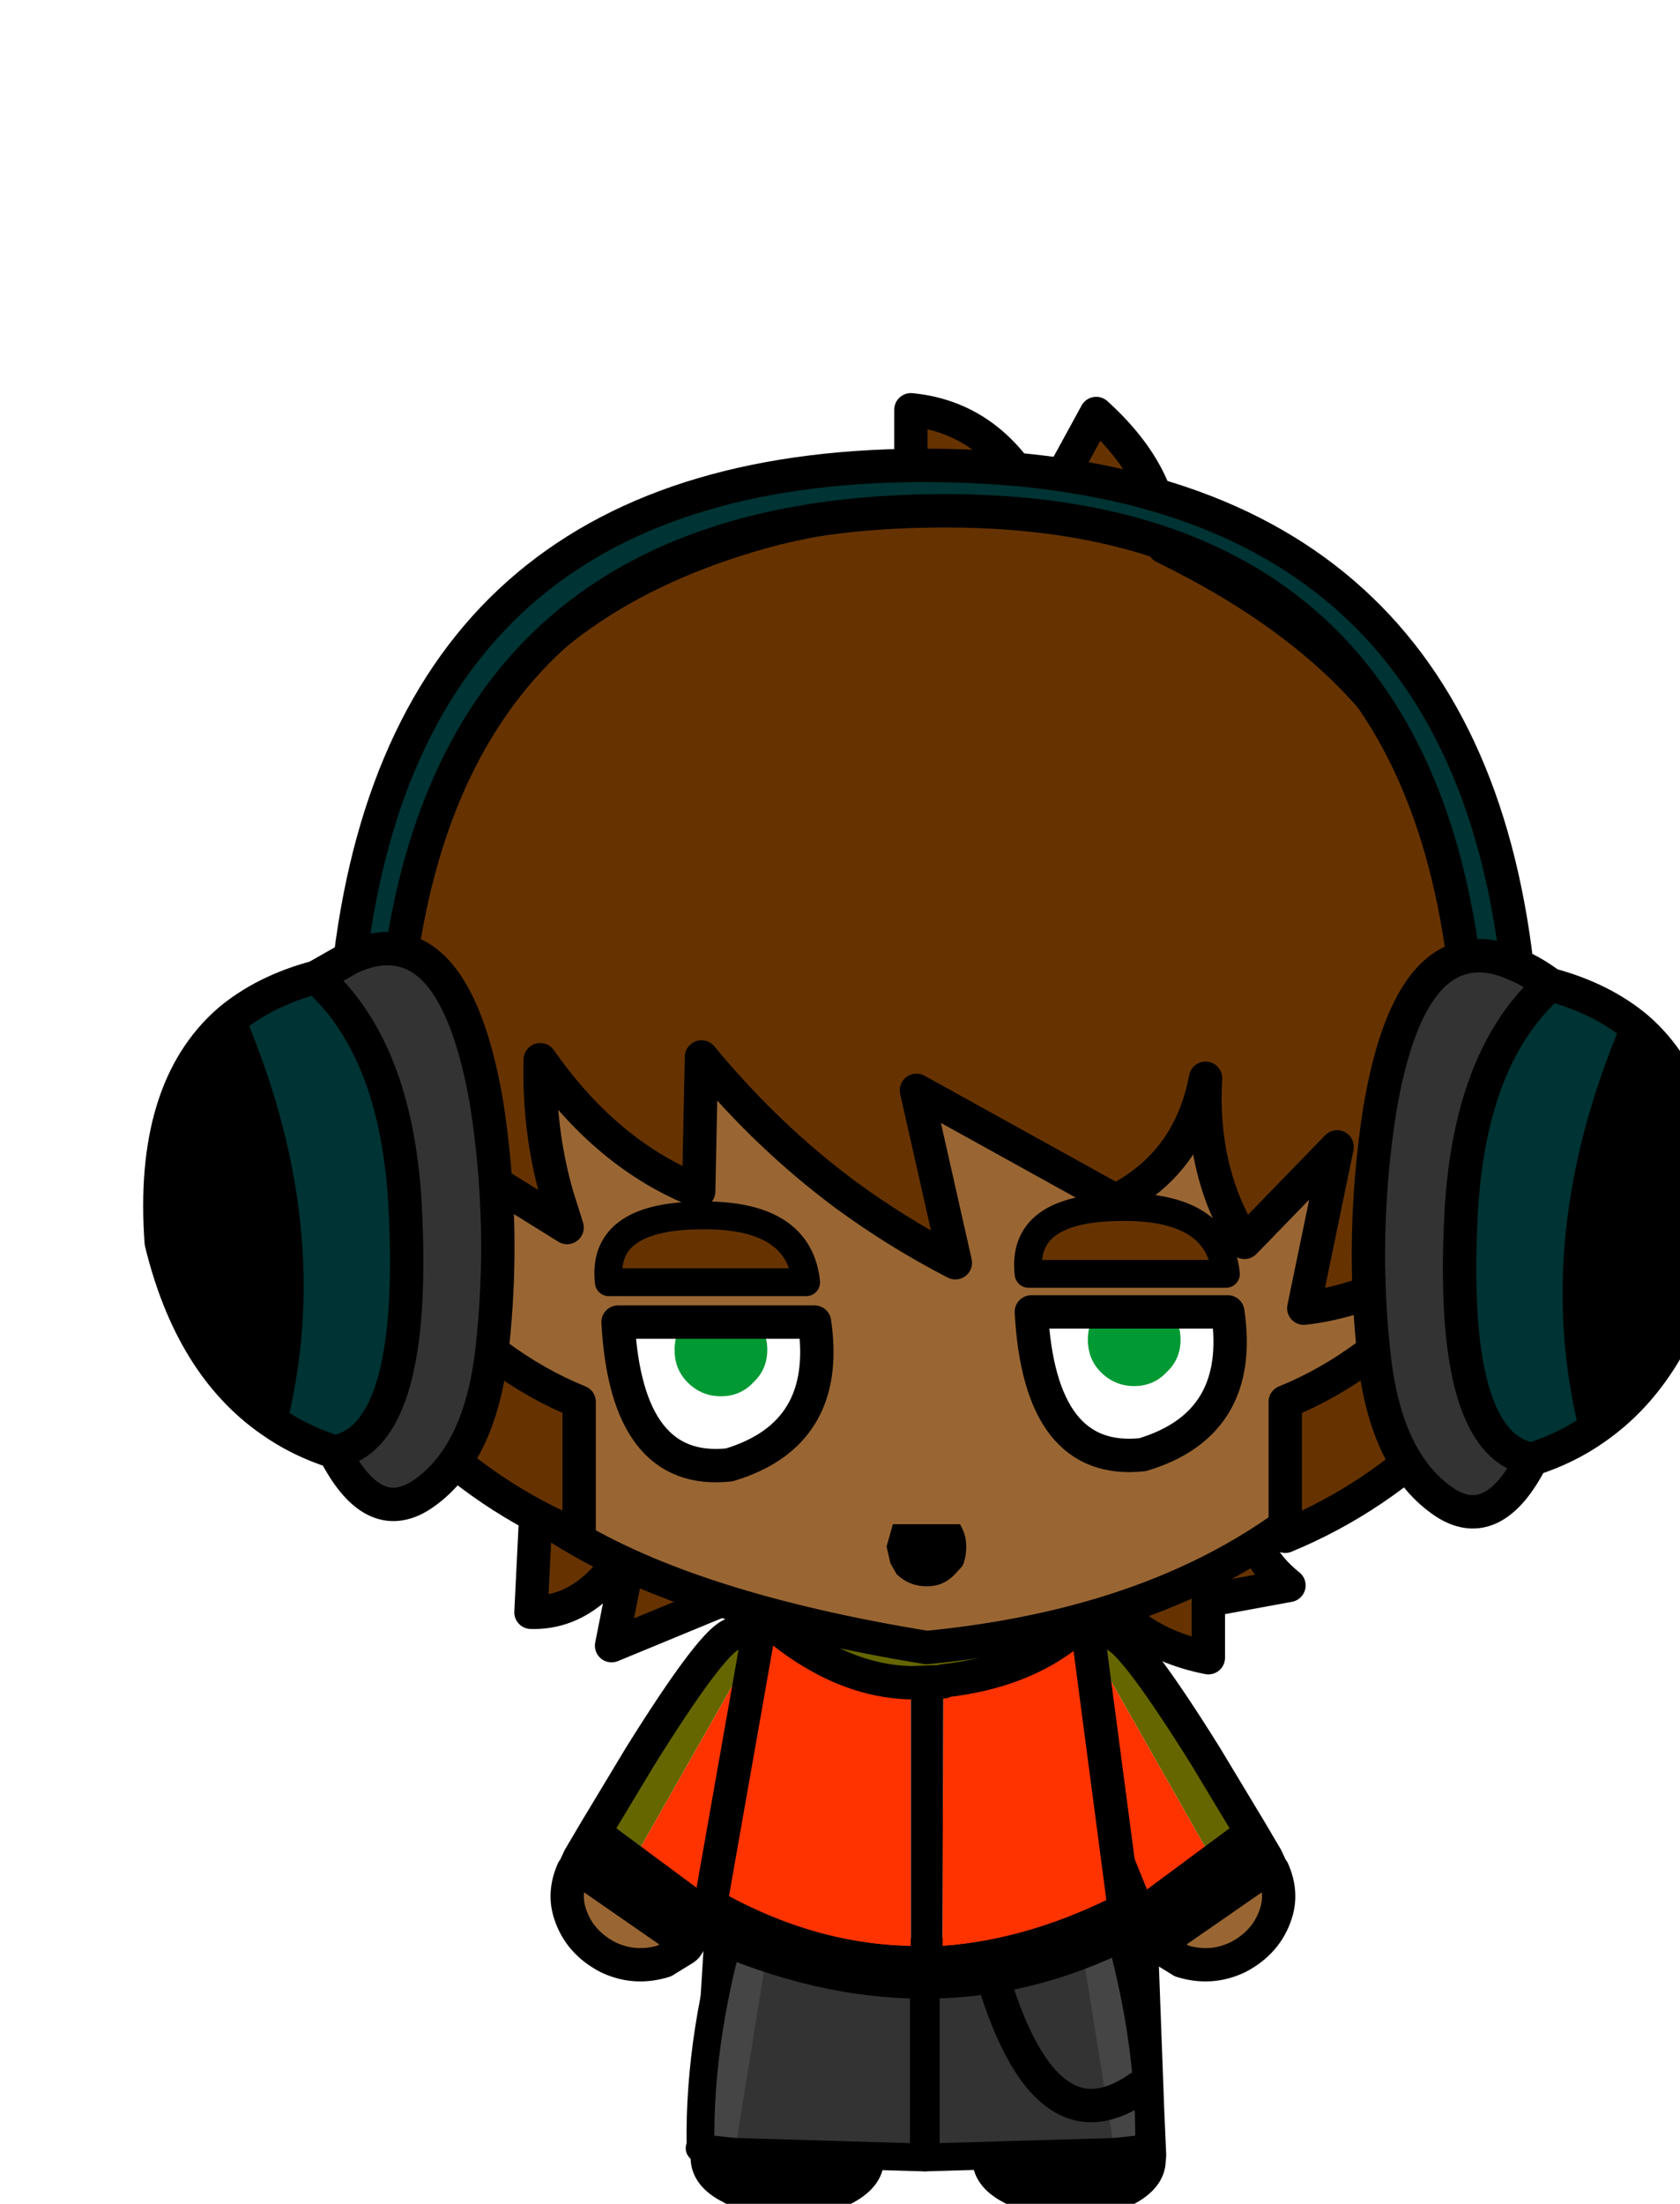 <?xml version="1.0" encoding="UTF-8" standalone="no"?>
<svg xmlns:xlink="http://www.w3.org/1999/xlink" height="118.85px" width="90.65px" xmlns="http://www.w3.org/2000/svg">
  <g transform="matrix(1.0, 0.0, 0.0, 1.0, 4.75, 9.85)">
    <use height="11.3" id="mc1800" transform="matrix(1.0, 0.0, 0.0, 1.0, 23.0, 69.15)" width="42.7" xlink:href="#sprite0"/>
      <use height="18.85" id="mc1700" transform="matrix(0.995, 0.101, -0.101, 0.995, 48.837, 90.502)" width="10.9" xlink:href="#sprite2"/>
      <use height="18.85" id="mc1600" transform="matrix(0.995, 0.101, -0.101, 0.995, 33.637, 90.452)" width="10.9" xlink:href="#sprite2"/>
      <use height="15.05" id="mc1500" transform="matrix(-1.0, 0.0, 0.0, 1.0, 58.05, 92.2)" width="13.6" xlink:href="#sprite3"/>
      <use height="8.3" transform="matrix(1.0, 0.0, 0.0, 1.0, 48.05, 96.3)" width="9.55" xlink:href="#shape6"/>
      <use height="20.35" id="mc1300" transform="matrix(0.996, 0.069, -0.069, 0.996, 26.032, 76.392)" width="13.05" xlink:href="#sprite5"/>
      <use height="15.05" id="mc1200" transform="matrix(1.0, 0.0, 0.0, 1.0, 32.25, 92.2)" width="13.6" xlink:href="#sprite3"/>
      <use height="20.35" id="mc1100" transform="matrix(-0.996, 0.069, 0.069, 0.996, 64.068, 76.392)" width="13.05" xlink:href="#sprite5"/>
      <use height="27.2" id="mc1000" transform="matrix(1.0, 0.0, 0.0, 1.0, 32.45, 70.75)" width="24.5" xlink:href="#sprite9"/>
      <use height="45.0" id="mc900" transform="matrix(1.0, 0.0, 0.0, 1.0, 17.6, 34.9)" width="57.15" xlink:href="#sprite12"/>
      <use height="5.1" id="mc800" transform="matrix(1.0, 0.0, 0.0, 1.0, 27.3, 54.95)" width="12.2" xlink:href="#sprite14"/>
      <use height="9.55" id="mc700" transform="matrix(1.0, 0.0, 0.0, 1.0, 27.7, 60.55)" width="12.55" xlink:href="#sprite16"/>
      <use height="5.1" id="mc600" transform="matrix(1.0, 0.0, 0.0, 1.0, 49.95, 54.5)" width="12.2" xlink:href="#sprite14"/>
      <use height="9.55" id="mc500" transform="matrix(1.0, 0.0, 0.0, 1.0, 50.0, 60.0)" width="12.55" xlink:href="#sprite16"/>
      <use height="62.55" id="mc400" transform="matrix(1.0, 0.0, 0.0, 1.0, 15.75, 11.35)" width="61.0" xlink:href="#sprite18"/>
      <use height="58.25" id="mc300" transform="matrix(1.0, 0.0, 0.0, 1.0, 3.0, 14.35)" width="85.2" xlink:href="#sprite20"/>
      <use height="3.35" transform="matrix(1.365, 0.0, 0.0, 1.0, 43.088, 72.35)" width="3.15" xlink:href="#shape25"/>
      <use height="0.0" id="hat" transform="matrix(1.0, 0.0, 0.0, 1.0, 11.95, -8.5)" width="0.0" xlink:href="#sprite22"/>
  </g>
  <defs>
    <g id="shape0" transform="matrix(1.0, 0.0, 0.0, 1.0, -0.1, -0.2)">
      <path d="M77.5 13.45 Q90.75 26.75 90.75 45.55 90.75 64.35 77.5 77.6 64.2 90.85 45.4 90.85 26.6 90.85 13.35 77.6 0.1 64.35 0.1 45.55 0.1 26.75 13.35 13.45 26.6 0.2 45.4 0.2 64.2 0.2 77.5 13.45" fill="#ff0000" fill-rule="evenodd" stroke="none"/>
    </g>
    <g id="sprite0" transform="matrix(1.0, 0.0, 0.0, 1.0, 0.9, 0.9)">
      <use height="9.5" id="mc100" transform="matrix(1.0, 0.0, 0.0, 1.0, 0.0, 0.0)" width="40.9" xlink:href="#sprite1"/>
      <use height="11.3" transform="matrix(1.0, 0.0, 0.0, 1.0, -0.9, -0.9)" width="42.7" xlink:href="#shape2"/>
    </g>
    <g id="sprite1" transform="matrix(1.0, 0.0, 0.0, 1.0, 0.0, 0.0)">
      <use height="9.5" transform="matrix(1.0, 0.0, 0.0, 1.0, 0.0, 0.0)" width="40.9" xlink:href="#shape1"/>
    </g>
    <g id="shape1" transform="matrix(1.0, 0.0, 0.0, 1.0, 0.0, 0.0)">
      <path d="M36.55 9.5 Q32.25 8.65 30.45 5.3 L38.95 1.45 Q38.65 3.8 40.9 5.6 L36.55 6.4 36.55 9.5 M10.65 6.25 L4.35 8.85 5.5 3.05 10.65 6.25 M5.5 3.05 Q3.3 7.15 0.0 7.05 L0.35 0.0 5.5 3.05" fill="#663300" fill-rule="evenodd" stroke="none"/>
    </g>
    <g id="shape2" transform="matrix(1.0, 0.0, 0.0, 1.0, 0.9, 0.9)">
      <path d="M30.45 5.3 L38.95 1.45 Q38.65 3.8 40.9 5.6 L36.55 6.4 36.55 9.5 Q32.25 8.65 30.45 5.3 M0.0 7.05 L0.35 0.0 5.5 3.05 10.65 6.25 4.35 8.85 5.5 3.05 Q3.3 7.15 0.0 7.05" fill="none" stroke="#000000" stroke-linecap="round" stroke-linejoin="round" stroke-width="1.8"/>
    </g>
    <g id="sprite2" transform="matrix(1.0, 0.0, 0.0, 1.0, 4.95, 9.5)">
      <use height="18.85" transform="matrix(1.0, 0.0, 0.0, 1.0, -4.95, -9.5)" width="10.9" xlink:href="#shape3"/>
    </g>
    <g id="shape3" transform="matrix(1.0, 0.0, 0.0, 1.0, 4.95, 9.5)">
      <path d="M5.05 5.55 L5.05 5.7 Q5.15 6.65 3.9 7.45 2.7 8.25 0.95 8.4 -0.8 8.55 -2.15 7.95 -3.45 7.45 -3.55 6.5 L-3.55 6.35 -3.5 6.35 4.7 5.5 5.05 5.55" fill="#000000" fill-rule="evenodd" stroke="none"/>
      <path d="M-3.55 6.1 L-3.65 3.85 -4.05 -6.3 Q-4.1 -7.15 -3.15 -7.75 -2.1 -8.4 -0.55 -8.55 L2.1 -8.25 Q3.15 -7.75 3.3 -7.0 L3.35 -6.85 3.35 -6.65 4.7 3.05 5.05 5.45 4.7 5.5 -3.5 6.35 -3.55 6.1 M-3.65 3.85 L4.7 3.05 -3.65 3.85" fill="#ffffff" fill-rule="evenodd" stroke="none"/>
      <path d="M-3.55 6.1 L-3.65 3.85 -4.05 -6.3 Q-4.1 -7.15 -3.15 -7.75 -2.1 -8.4 -0.55 -8.55 L2.1 -8.25 Q3.15 -7.75 3.3 -7.0 L3.35 -6.85 3.35 -6.65 4.7 3.05 5.05 5.45 5.05 5.55 5.05 5.7 Q5.15 6.65 3.9 7.45 2.7 8.25 0.95 8.4 -0.8 8.55 -2.15 7.95 -3.45 7.45 -3.55 6.5 L-3.55 6.35 -3.55 6.1 M-3.5 6.35 L4.7 5.5 M-3.55 6.35 L-3.5 6.35 M4.7 3.05 L-3.65 3.85" fill="none" stroke="#000000" stroke-linecap="round" stroke-linejoin="round" stroke-width="1.8"/>
    </g>
    <g id="sprite3" transform="matrix(1.0, 0.0, 0.0, 1.0, 0.05, 0.75)">
      <use height="13.55" id="mc200" transform="matrix(1.0, 0.0, 0.0, 1.0, 0.75, 0.0)" width="12.05" xlink:href="#sprite4"/>
      <use height="15.05" transform="matrix(1.0, 0.0, 0.0, 1.0, -0.05, -0.75)" width="13.6" xlink:href="#shape5"/>
    </g>
    <g id="sprite4" transform="matrix(1.0, 0.0, 0.0, 1.0, 0.0, 0.0)">
      <use height="13.55" transform="matrix(1.0, 0.0, 0.0, 1.0, 0.0, 0.0)" width="12.05" xlink:href="#shape4"/>
    </g>
    <g id="shape4" transform="matrix(1.0, 0.0, 0.0, 1.0, 0.0, 0.0)">
      <path d="M0.0 12.9 Q-0.1 6.85 2.0 0.0 L12.05 2.7 12.05 13.55 1.85 13.25 0.0 12.9" fill="#333333" fill-rule="evenodd" stroke="none"/>
    </g>
    <g id="shape5" transform="matrix(1.0, 0.0, 0.0, 1.0, 0.05, 0.75)">
      <path d="M2.6 13.25 L0.75 12.9 Q0.65 6.85 2.75 0.0 L4.65 0.55 2.6 13.25" fill="#595959" fill-opacity="0.502" fill-rule="evenodd" stroke="none"/>
      <path d="M12.8 13.55 L2.6 13.25 0.7 13.05 0.75 12.9 Q0.65 6.85 2.75 0.0 L12.8 2.7 12.8 13.55 Z" fill="none" stroke="#000000" stroke-linecap="round" stroke-linejoin="round" stroke-width="1.5"/>
    </g>
    <g id="shape6" transform="matrix(1.0, 0.0, 0.0, 1.0, 0.9, 0.9)">
      <path d="M7.75 5.55 Q6.3 6.55 5.05 6.5 2.0 6.35 0.0 0.0" fill="none" stroke="#000000" stroke-linecap="round" stroke-linejoin="round" stroke-width="1.8"/>
    </g>
    <g id="sprite5" transform="matrix(1.0, 0.0, 0.0, 1.0, 6.55, 10.15)">
      <use height="4.9" id="mc300" transform="matrix(1.0, 0.0, 0.0, 1.0, -5.65, 4.4)" width="6.65" xlink:href="#sprite6"/>
      <use height="12.85" id="mc200" transform="matrix(1.0, 0.0, 0.0, 1.0, -4.35, -9.25)" width="8.2" xlink:href="#sprite7"/>
      <use height="15.35" id="mc100" transform="matrix(1.0, 0.0, 0.0, 1.0, -2.15, -9.1)" width="7.75" xlink:href="#sprite8"/>
      <use height="20.35" transform="matrix(1.0, 0.0, 0.0, 1.0, -6.55, -10.15)" width="13.05" xlink:href="#shape10"/>
    </g>
    <g id="sprite6" transform="matrix(1.0, 0.0, 0.0, 1.0, 0.05, 0.0)">
      <use height="4.9" transform="matrix(1.0, 0.0, 0.0, 1.0, -0.05, 0.0)" width="6.65" xlink:href="#shape7"/>
    </g>
    <g id="shape7" transform="matrix(1.0, 0.0, 0.0, 1.0, 0.05, 0.0)">
      <path d="M0.5 0.1 L6.6 3.75 6.5 3.85 5.45 4.6 Q3.9 5.2 2.4 4.6 0.8 3.9 0.2 2.4 -0.25 1.3 0.2 0.05 L0.25 0.0 0.5 0.1" fill="#996633" fill-rule="evenodd" stroke="none"/>
    </g>
    <g id="sprite7" transform="matrix(1.0, 0.0, 0.0, 1.0, 0.0, 0.0)">
      <use height="12.85" transform="matrix(1.0, 0.0, 0.0, 1.0, 0.0, 0.0)" width="8.2" xlink:href="#shape8"/>
    </g>
    <g id="shape8" transform="matrix(1.0, 0.0, 0.0, 1.0, 0.0, 0.0)">
      <path d="M2.2 12.85 L0.4 11.7 0.0 11.5 2.15 7.3 Q5.45 1.1 6.55 0.45 7.4 -0.1 8.2 0.05 L8.1 0.55 2.2 12.85" fill="#666600" fill-rule="evenodd" stroke="none"/>
    </g>
    <g id="sprite8" transform="matrix(1.0, 0.0, 0.0, 1.0, 0.0, 0.0)">
      <use height="15.35" transform="matrix(1.0, 0.0, 0.0, 1.0, 0.0, 0.0)" width="7.75" xlink:href="#shape9"/>
    </g>
    <g id="shape9" transform="matrix(1.0, 0.0, 0.0, 1.0, 0.0, 0.0)">
      <path d="M0.0 12.7 L5.9 0.4 6.45 0.0 Q7.45 0.45 7.7 1.7 8.0 2.95 6.0 9.7 L4.15 15.35 0.0 12.7" fill="#ff3300" fill-rule="evenodd" stroke="none"/>
    </g>
    <g id="shape10" transform="matrix(1.0, 0.0, 0.0, 1.0, 6.55, 10.15)">
      <path d="M-4.35 2.25 L-3.95 2.45 2.0 6.25 1.85 6.6 1.0 8.15 0.7 7.95 -5.1 4.5 -5.35 4.4 -5.1 3.75 -4.35 2.25" fill="#000000" fill-rule="evenodd" stroke="none"/>
      <path d="M2.0 6.25 L3.85 0.6 Q5.85 -6.15 5.55 -7.4 5.3 -8.65 4.3 -9.1 L3.85 -9.2 Q3.05 -9.35 2.2 -8.8 1.1 -8.15 -2.2 -1.95 L-4.35 2.25 M2.0 6.25 L1.85 6.6 1.0 8.15 0.9 8.25 -0.15 9.0 Q-1.7 9.6 -3.2 9.0 -4.8 8.3 -5.4 6.8 -5.85 5.7 -5.4 4.45 L-5.35 4.4 -5.1 3.75 -4.35 2.25" fill="none" stroke="#000000" stroke-linecap="round" stroke-linejoin="round" stroke-width="1.8"/>
      <path d="M-3.95 2.45 L2.0 6.25 M-5.1 4.5 L0.7 7.95" fill="none" stroke="#000000" stroke-linecap="round" stroke-linejoin="round" stroke-width="1.5"/>
    </g>
    <g id="sprite9" transform="matrix(1.0, 0.0, 0.0, 1.0, 0.9, 6.6)">
      <use height="9.25" id="mc200" transform="matrix(1.0, 0.0, 0.0, 1.0, 2.85, -5.7)" width="17.65" xlink:href="#sprite10"/>
      <use height="18.05" id="mc100" transform="matrix(1.0, 0.0, 0.0, 1.0, 0.4, -0.3)" width="22.05" xlink:href="#sprite11"/>
      <use height="27.2" transform="matrix(1.0, 0.0, 0.0, 1.0, -0.9, -6.6)" width="24.5" xlink:href="#shape13"/>
    </g>
    <g id="sprite10" transform="matrix(1.0, 0.0, 0.0, 1.0, 0.0, 0.0)">
      <use height="9.25" transform="matrix(1.0, 0.0, 0.0, 1.0, 0.0, 0.0)" width="17.65" xlink:href="#shape11"/>
    </g>
    <g id="shape11" transform="matrix(1.0, 0.0, 0.0, 1.0, 0.0, 0.0)">
      <path d="M17.65 5.75 Q14.9 8.6 9.95 9.15 L9.65 9.2 8.2 9.25 Q4.0 9.15 0.0 5.4 L8.4 0.0 17.65 5.75" fill="#666600" fill-rule="evenodd" stroke="none"/>
    </g>
    <g id="sprite11" transform="matrix(1.0, 0.0, 0.0, 1.0, 0.0, 0.0)">
      <use height="18.05" transform="matrix(1.0, 0.0, 0.0, 1.0, 0.0, 0.0)" width="22.05" xlink:href="#shape12"/>
    </g>
    <g id="shape12" transform="matrix(1.0, 0.0, 0.0, 1.0, 0.0, 0.0)">
      <path d="M12.4 3.75 Q17.35 3.2 20.1 0.35 L22.05 15.15 Q17.15 17.7 12.35 18.05 L12.4 3.75 M2.55 0.45 L2.45 0.0 Q6.45 3.75 10.65 3.85 L10.65 18.05 Q5.25 17.95 0.0 14.9 L2.55 0.45" fill="#ff3300" fill-rule="evenodd" stroke="none"/>
    </g>
    <g id="shape13" transform="matrix(1.0, 0.0, 0.0, 1.0, 0.9, 6.6)">
      <path d="M20.5 0.05 L20.5 0.0 20.5 0.05" fill="#99cc00" fill-rule="evenodd" stroke="none"/>
      <path d="M22.45 14.85 L22.7 17.0 Q12.05 22.4 0.0 16.95 L0.4 14.6 Q5.65 17.65 11.05 17.75 L11.05 3.55 12.5 3.5 12.8 3.5 12.75 17.75 Q17.55 17.4 22.45 14.85" fill="#000000" fill-rule="evenodd" stroke="none"/>
      <path d="M11.05 3.55 Q6.85 3.45 2.85 -0.3 L11.25 -5.7 20.5 0.05 20.5 0.0 20.5 0.05 22.45 14.85 22.7 17.0 Q12.05 22.4 0.0 16.95 L0.4 14.6 2.95 0.15 M11.05 3.55 L12.5 3.5 M12.8 3.5 L12.8 3.45 Q17.75 2.9 20.5 0.05" fill="none" stroke="#000000" stroke-linecap="round" stroke-linejoin="round" stroke-width="1.8"/>
    </g>
    <g id="sprite12" transform="matrix(1.0, 0.0, 0.0, 1.0, 0.9, 0.9)">
      <use height="43.2" id="mc100" transform="matrix(1.0, 0.0, 0.0, 1.0, 0.0, 0.0)" width="55.35" xlink:href="#sprite13"/>
      <use height="45.0" transform="matrix(1.0, 0.0, 0.0, 1.0, -0.9, -0.9)" width="57.15" xlink:href="#shape15"/>
    </g>
    <g id="sprite13" transform="matrix(1.0, 0.0, 0.0, 1.0, 0.0, 0.0)">
      <use height="43.2" transform="matrix(1.0, 0.0, 0.0, 1.0, 0.0, 0.0)" width="55.35" xlink:href="#shape14"/>
    </g>
    <g id="shape14" transform="matrix(1.0, 0.0, 0.0, 1.0, 0.0, 0.0)">
      <path d="M54.5 27.0 Q46.85 41.25 26.75 43.2 1.35 39.05 0.0 26.8 L0.0 8.05 24.65 0.0 55.35 9.4 54.5 27.0" fill="#996633" fill-rule="evenodd" stroke="none"/>
    </g>
    <g id="shape15" transform="matrix(1.0, 0.0, 0.0, 1.0, 0.9, 0.9)">
      <path d="M54.5 27.0 Q46.85 41.25 26.75 43.2 1.35 39.05 0.0 26.8 L0.0 8.05 24.65 0.0 55.35 9.4 54.5 27.0 Z" fill="none" stroke="#000000" stroke-linecap="round" stroke-linejoin="round" stroke-width="1.8"/>
    </g>
    <g id="sprite14" transform="matrix(1.0, 0.0, 0.0, 1.0, 0.75, 0.75)">
      <use height="3.6" id="mc100" transform="matrix(1.0, 0.0, 0.0, 1.0, 0.0, 0.0)" width="10.7" xlink:href="#sprite15"/>
      <use height="5.1" transform="matrix(1.0, 0.0, 0.0, 1.0, -0.75, -0.75)" width="12.2" xlink:href="#shape17"/>
    </g>
    <g id="sprite15" transform="matrix(1.0, 0.0, 0.0, 1.0, 0.0, 0.0)">
      <use height="3.6" transform="matrix(1.0, 0.0, 0.0, 1.0, 0.0, 0.0)" width="10.7" xlink:href="#shape16"/>
    </g>
    <g id="shape16" transform="matrix(1.0, 0.0, 0.0, 1.0, 0.0, 0.0)">
      <path d="M10.7 3.6 L0.05 3.6 Q-0.35 0.1 4.8 0.0 10.3 -0.15 10.7 3.6" fill="#663300" fill-rule="evenodd" stroke="none"/>
    </g>
    <g id="shape17" transform="matrix(1.0, 0.0, 0.0, 1.0, 0.75, 0.75)">
      <path d="M10.7 3.6 Q10.3 -0.15 4.8 0.0 -0.35 0.1 0.05 3.6 L10.7 3.6 Z" fill="none" stroke="#000000" stroke-linecap="round" stroke-linejoin="round" stroke-width="1.5"/>
    </g>
    <g id="sprite16" transform="matrix(1.0, 0.0, 0.0, 1.0, 0.9, 0.9)">
      <use height="7.75" transform="matrix(1.0, 0.0, 0.0, 1.0, 0.0, 0.0)" width="10.75" xlink:href="#shape18"/>
      <use height="4.45" id="mc100" transform="matrix(1.0, 0.0, 0.0, 1.0, 3.05, -0.45)" width="5.0" xlink:href="#sprite17"/>
      <use height="9.55" transform="matrix(1.0, 0.0, 0.0, 1.0, -0.9, -0.9)" width="12.55" xlink:href="#shape20"/>
    </g>
    <g id="shape18" transform="matrix(1.0, 0.0, 0.0, 1.0, 0.0, 0.0)">
      <path d="M0.0 0.0 L10.6 0.0 Q11.5 6.05 6.0 7.7 0.45 8.3 0.0 0.0" fill="#ffffff" fill-rule="evenodd" stroke="none"/>
    </g>
    <g id="sprite17" transform="matrix(1.0, 0.0, 0.0, 1.0, 0.0, 0.0)">
      <use height="4.45" transform="matrix(1.0, 0.0, 0.0, 1.0, 0.0, 0.0)" width="5.0" xlink:href="#shape19"/>
    </g>
    <g id="shape19" transform="matrix(1.0, 0.0, 0.0, 1.0, 0.0, 0.0)">
      <path d="M4.25 0.15 Q5.0 0.9 5.0 1.95 5.0 3.0 4.25 3.7 3.55 4.45 2.5 4.45 1.45 4.45 0.7 3.7 0.0 3.0 0.0 1.95 0.0 0.9 0.7 0.15 L0.9 0.0 4.1 0.0 4.25 0.15" fill="#009933" fill-rule="evenodd" stroke="none"/>
    </g>
    <g id="shape20" transform="matrix(1.0, 0.0, 0.0, 1.0, 0.9, 0.9)">
      <path d="M6.0 7.7 Q11.5 6.05 10.6 0.0 L0.0 0.0 Q0.45 8.3 6.0 7.7 Z" fill="none" stroke="#000000" stroke-linecap="round" stroke-linejoin="round" stroke-width="1.8"/>
    </g>
    <g id="sprite18" transform="matrix(1.0, 0.0, 0.0, 1.0, 0.9, -0.65)">
      <use height="60.9" id="mc100" transform="matrix(1.0, 0.0, 0.0, 1.0, 0.0, 1.4)" width="59.2" xlink:href="#sprite19"/>
      <use height="62.55" transform="matrix(1.0, 0.0, 0.0, 1.0, -0.9, 0.65)" width="61.0" xlink:href="#shape22"/>
    </g>
    <g id="sprite19" transform="matrix(1.0, 0.0, 0.0, 1.0, 0.0, -1.4)">
      <use height="60.9" transform="matrix(1.0, 0.0, 0.0, 1.0, 0.0, 1.4)" width="59.2" xlink:href="#shape21"/>
    </g>
    <g id="shape21" transform="matrix(1.0, 0.0, 0.0, 1.0, 0.0, -1.4)">
      <path d="M9.85 55.05 L9.85 62.3 Q4.9 60.25 1.0 56.35 L1.15 48.6 Q5.25 53.2 9.85 55.05 M41.4 8.95 Q56.4 16.25 57.7 28.65 L57.8 30.2 59.2 45.2 Q53.85 49.45 48.95 50.0 L50.75 41.3 45.75 46.45 Q45.0 45.25 44.5 43.9 43.45 41.0 43.65 37.6 42.85 41.85 39.35 43.9 L38.8 44.2 28.05 38.25 30.15 47.55 Q27.05 45.95 24.25 43.9 20.0 40.75 16.45 36.45 L16.3 43.7 Q11.35 41.75 7.75 36.6 7.65 40.4 8.65 43.9 L9.2 45.65 0.35 40.15 Q-2.75 14.0 20.45 7.95 24.2 7.05 27.75 6.85 L27.75 1.55 Q32.45 0.5 34.8 7.15 L37.8 1.9 Q42.0 3.55 41.4 8.95 M47.95 55.05 Q52.55 53.2 56.65 48.6 L56.8 56.35 Q52.9 60.25 47.95 62.3 L47.95 55.05" fill="#663300" fill-rule="evenodd" stroke="none"/>
    </g>
    <g id="shape22" transform="matrix(1.0, 0.0, 0.0, 1.0, 0.9, -0.65)">
      <path d="M44.5 43.9 Q45.0 45.25 45.75 46.45 L50.75 41.3 48.95 50.0 Q53.85 49.45 59.2 45.2 L57.8 30.2 57.7 28.65 Q56.4 16.25 41.4 8.95 41.5 5.15 37.75 1.75 L34.8 7.15 Q32.45 2.0 27.75 1.55 L27.75 6.85 Q24.2 7.05 20.45 7.95 -2.75 14.0 0.35 40.15 L9.2 45.65 8.65 43.9 Q7.65 40.4 7.75 36.6 11.35 41.75 16.3 43.7 L16.45 36.45 Q20.0 40.75 24.25 43.9 27.05 45.95 30.15 47.55 L28.05 38.25 38.8 44.2 39.35 43.9 Q42.85 41.85 43.65 37.6 43.45 41.0 44.5 43.9 M9.85 62.3 L9.85 55.05 Q5.25 53.2 1.15 48.6 L1.0 56.35 Q4.9 60.25 9.85 62.3 M47.95 62.3 L47.95 55.05 Q52.55 53.2 56.65 48.6 L56.8 56.35 Q52.9 60.25 47.95 62.3" fill="none" stroke="#000000" stroke-linecap="round" stroke-linejoin="round" stroke-width="1.8"/>
    </g>
    <g id="sprite20" transform="matrix(1.0, 0.0, 0.0, 1.0, 0.9, 0.9)">
      <use height="53.6" id="mc100" transform="matrix(1.0, 0.0, 0.0, 1.0, 3.7, 0.0)" width="76.0" xlink:href="#sprite21"/>
      <use height="58.25" transform="matrix(1.0, 0.0, 0.0, 1.0, -0.9, -0.9)" width="85.2" xlink:href="#shape24"/>
    </g>
    <g id="sprite21" transform="matrix(1.0, 0.0, 0.0, 1.0, 0.0, 0.0)">
      <use height="53.6" transform="matrix(1.0, 0.0, 0.0, 1.0, 0.0, 0.0)" width="76.0" xlink:href="#shape23"/>
    </g>
    <g id="shape23" transform="matrix(1.0, 0.0, 0.0, 1.0, 0.0, 0.0)">
      <path d="M66.6 26.55 Q63.35 2.2 38.15 2.45 12.95 2.65 9.35 26.15 8.05 25.85 6.55 26.55 9.9 -0.3 38.15 0.0 66.4 0.3 69.5 26.95 67.9 26.2 66.6 26.55 M71.3 28.0 Q74.1 28.75 76.0 30.35 71.2 41.65 73.75 51.9 72.2 53.0 70.3 53.6 65.8 52.8 66.5 40.15 67.0 31.8 71.3 28.0 M4.7 27.6 Q9.0 31.4 9.5 39.75 10.2 52.4 5.7 53.2 3.8 52.6 2.25 51.5 4.8 41.25 0.0 29.95 1.9 28.35 4.7 27.6" fill="#003333" fill-rule="evenodd" stroke="none"/>
    </g>
    <g id="shape24" transform="matrix(1.0, 0.0, 0.0, 1.0, 0.9, 0.9)">
      <path d="M73.2 26.95 Q74.05 27.3 75.0 28.0 70.7 31.8 70.2 40.15 69.5 52.8 74.0 53.6 71.95 57.6 69.35 55.95 66.15 53.85 65.5 48.1 64.75 41.45 65.8 34.75 67.05 27.35 70.3 26.55 71.6 26.2 73.2 26.95 M13.05 26.15 Q16.3 26.9 17.6 34.35 18.65 41.05 17.9 47.7 17.25 53.45 14.05 55.55 11.45 57.2 9.4 53.2 13.9 52.4 13.2 39.75 12.7 31.4 8.4 27.6 L10.25 26.55 Q11.75 25.85 13.05 26.15" fill="#333333" fill-rule="evenodd" stroke="none"/>
      <path d="M79.7 30.35 Q83.95 34.05 83.35 42.3 81.75 48.9 77.45 51.9 74.9 41.65 79.7 30.35 M5.95 51.5 Q1.65 48.5 0.05 41.9 -0.55 33.65 3.7 29.95 8.5 41.25 5.95 51.5" fill="#000000" fill-rule="evenodd" stroke="none"/>
      <path d="M10.25 26.55 Q13.6 -0.3 41.85 0.0 70.1 0.3 73.2 26.95 74.05 27.3 75.0 28.0 77.8 28.75 79.7 30.35 83.95 34.05 83.35 42.3 81.75 48.9 77.45 51.9 75.9 53.0 74.0 53.6 71.95 57.6 69.35 55.95 66.15 53.85 65.5 48.1 64.75 41.45 65.8 34.75 67.05 27.35 70.3 26.55 67.05 2.2 41.85 2.45 16.65 2.65 13.05 26.15 16.3 26.9 17.6 34.35 18.65 41.05 17.9 47.7 17.25 53.45 14.05 55.55 11.45 57.2 9.4 53.2 7.5 52.6 5.95 51.5 1.65 48.5 0.05 41.9 -0.55 33.65 3.7 29.95 5.6 28.35 8.4 27.6 L10.25 26.55 Q11.75 25.85 13.05 26.15 M74.0 53.6 Q69.5 52.8 70.2 40.15 70.7 31.8 75.0 28.0 M70.3 26.55 Q71.6 26.2 73.2 26.95 M8.4 27.6 Q12.7 31.4 13.2 39.75 13.9 52.4 9.4 53.2 M5.95 51.5 Q8.5 41.25 3.7 29.95 M79.7 30.35 Q74.9 41.65 77.45 51.9" fill="none" stroke="#000000" stroke-linecap="round" stroke-linejoin="round" stroke-width="1.8"/>
    </g>
    <g id="shape25" transform="matrix(1.0, 0.0, 0.0, 1.0, 5.1, -30.65)">
      <path d="M-2.2 30.65 Q-1.95 31.2 -1.95 31.85 -1.95 32.45 -2.1 32.9 L-2.4 33.35 Q-2.85 34.0 -3.5 34.0 -4.2 34.0 -4.7 33.35 L-4.95 32.75 -5.1 31.85 -4.85 30.65 -2.2 30.65" fill="#000000" fill-rule="evenodd" stroke="none"/>
    </g>
  </defs>
</svg>